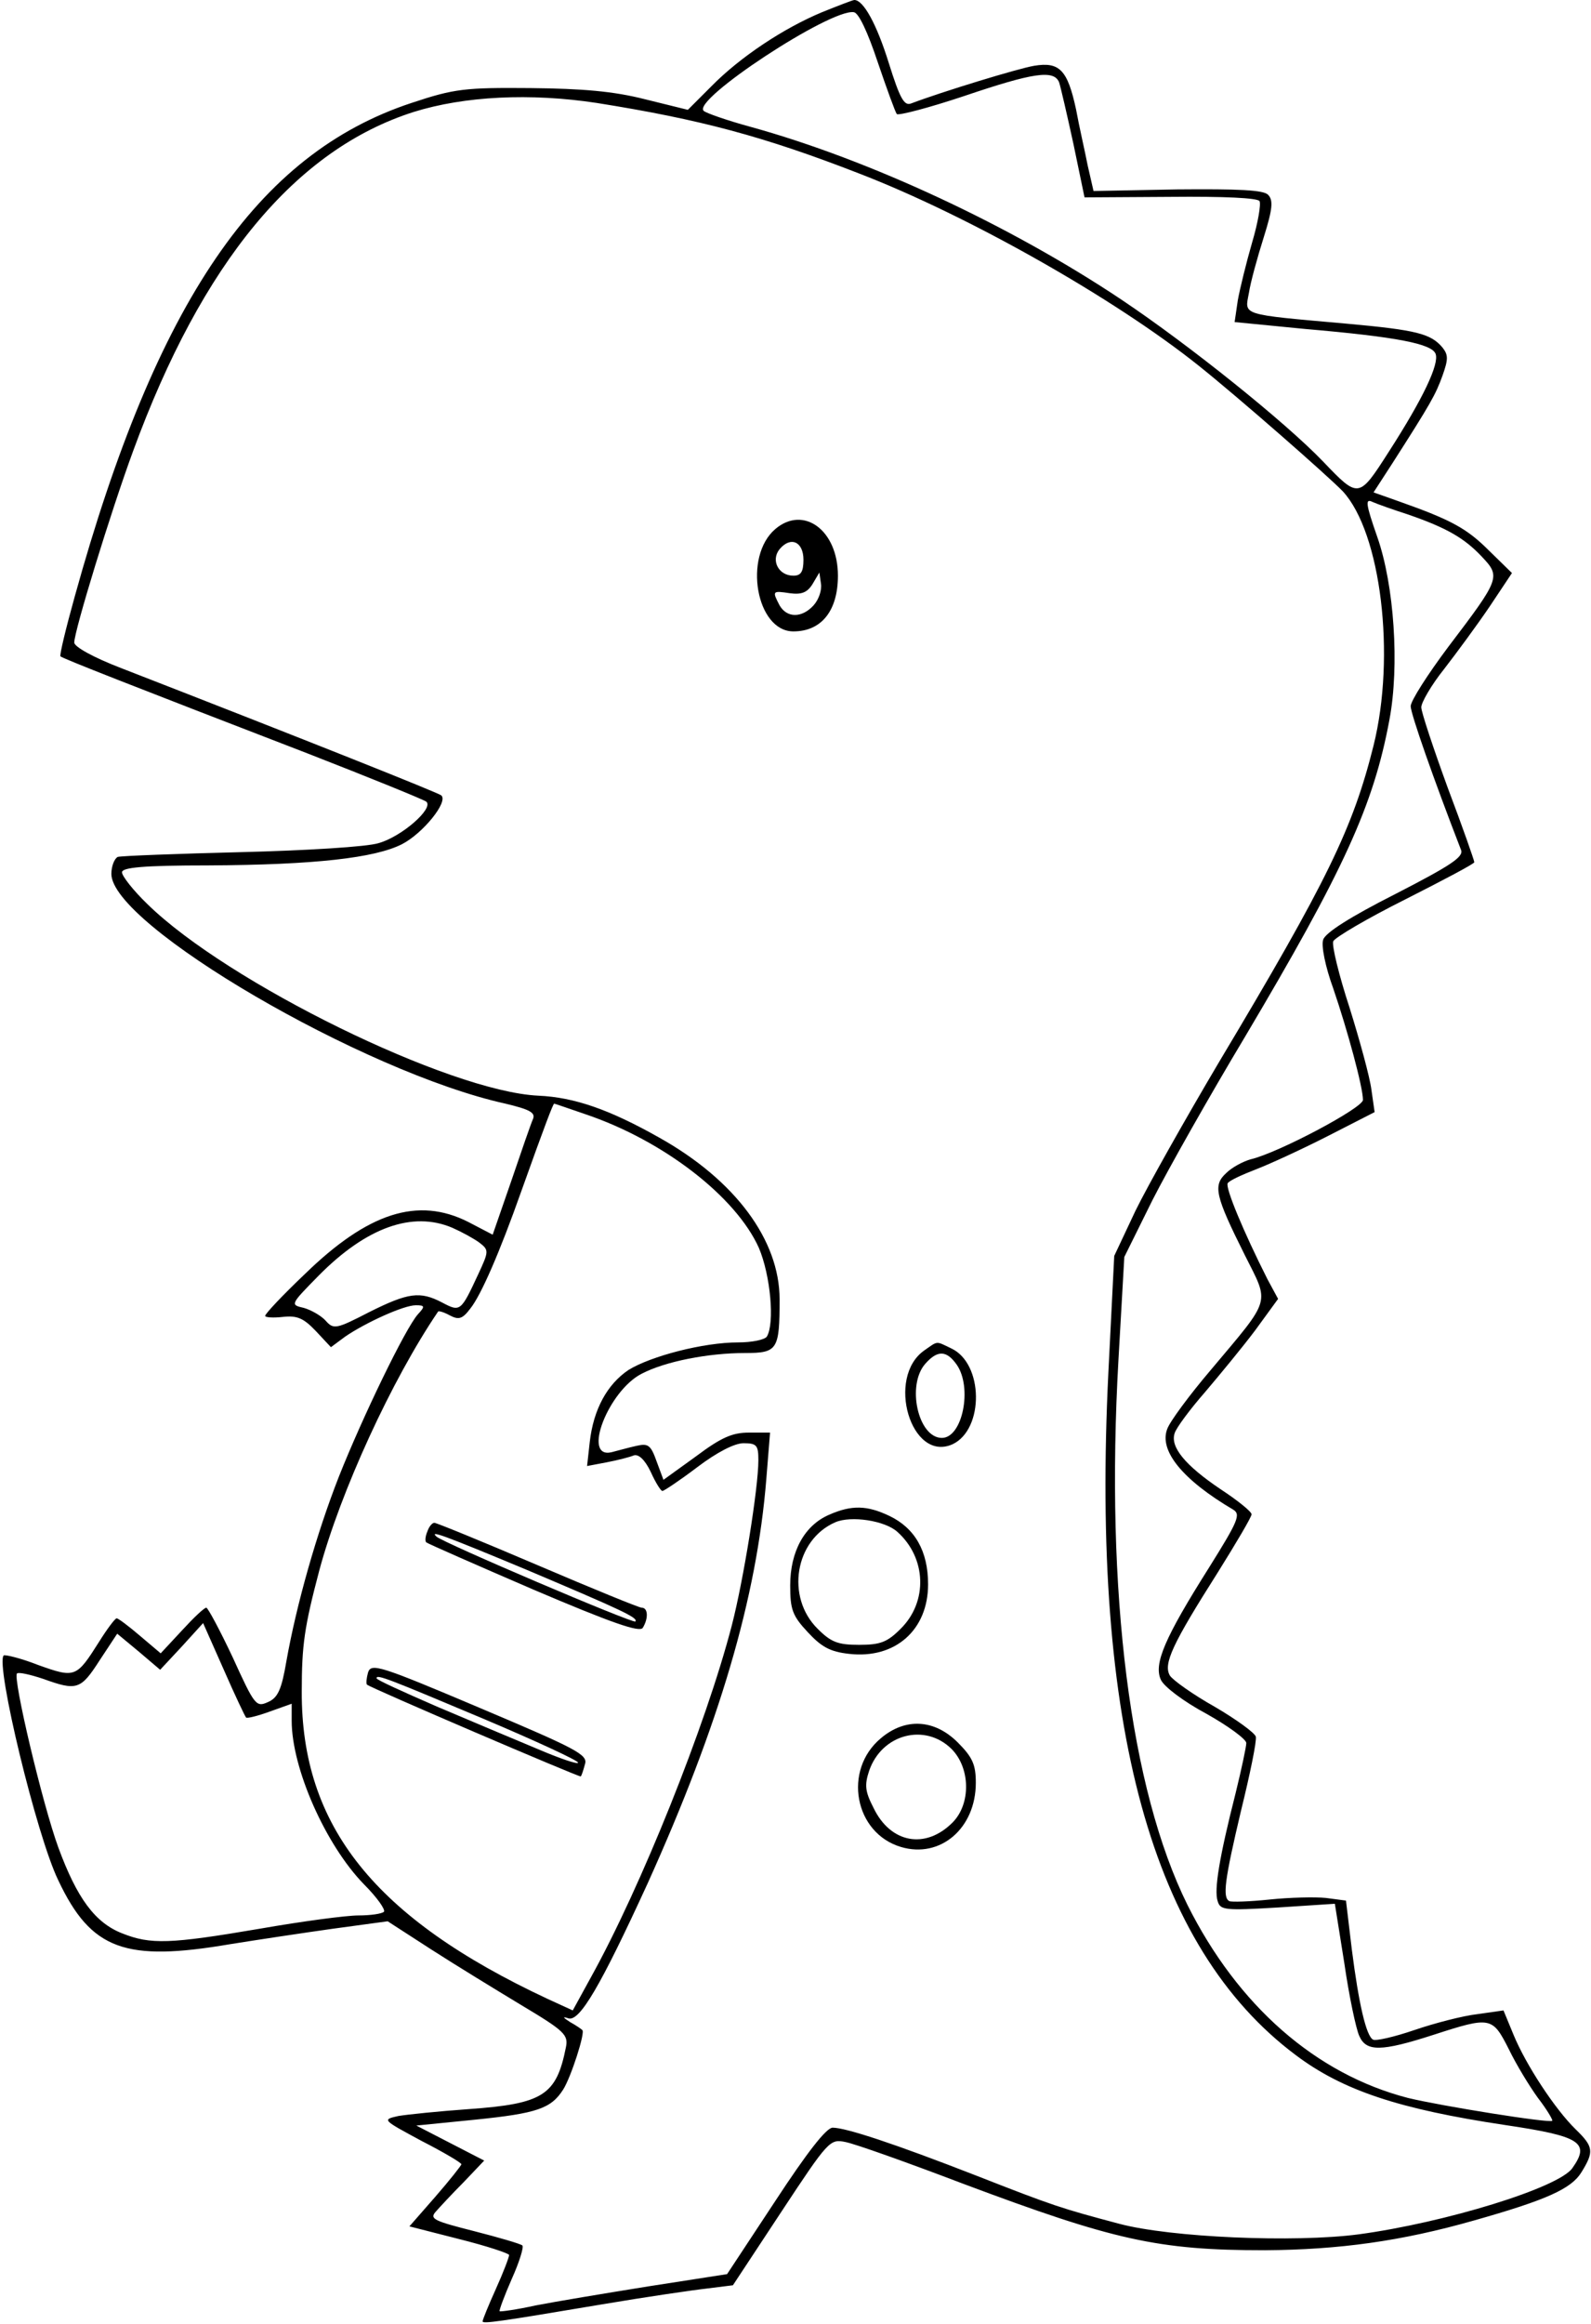 <?xml version="1.0" standalone="no"?>
<!DOCTYPE svg PUBLIC "-//W3C//DTD SVG 20010904//EN"
 "http://www.w3.org/TR/2001/REC-SVG-20010904/DTD/svg10.dtd">
<svg version="1.0" xmlns="http://www.w3.org/2000/svg"
 width="300pt" height="438pt" viewBox="0 0 300 438"
 preserveAspectRatio="xMidYMid meet">
<g transform="translate(0,438) scale(0.1,-0.1)"
fill="#000000" stroke="none">
<path d="M1550 4357 c-72 -30 -154 -84 -209 -140 l-44 -44 -81 20 c-59 15
-117 20 -216 21 -123 1 -143 -1 -224 -28 -291 -96 -481 -374 -635 -930 -17
-61 -29 -111 -27 -113 4 -4 134 -55 466 -183 118 -46 219 -87 224 -91 14 -13
-47 -66 -90 -78 -21 -7 -138 -14 -259 -17 -121 -3 -226 -7 -233 -9 -6 -3 -12
-17 -12 -32 0 -96 475 -374 743 -433 46 -11 57 -17 52 -29 -4 -9 -22 -61 -41
-117 l-35 -101 -46 24 c-95 48 -189 18 -309 -99 -41 -39 -74 -74 -74 -78 0 -3
15 -4 33 -2 27 3 39 -2 62 -26 l29 -31 27 20 c38 26 110 59 133 59 17 0 18 -2
4 -17 -24 -27 -105 -195 -149 -306 -42 -107 -80 -241 -99 -348 -9 -53 -16 -69
-35 -77 -22 -10 -25 -6 -66 84 -24 51 -47 94 -50 94 -4 0 -24 -19 -46 -43
l-40 -43 -39 33 c-21 18 -41 33 -44 33 -3 0 -18 -20 -33 -44 -43 -68 -45 -69
-115 -44 -33 13 -63 20 -65 18 -16 -16 62 -340 103 -424 62 -131 126 -154 325
-120 50 8 136 21 193 29 l103 14 82 -53 c45 -29 122 -76 170 -105 82 -49 89
-56 84 -80 -18 -90 -43 -106 -183 -116 -56 -4 -115 -10 -133 -13 -31 -7 -30
-7 44 -47 41 -21 75 -41 75 -44 0 -2 -22 -30 -49 -61 l-49 -56 94 -24 c52 -13
94 -27 94 -30 0 -4 -11 -33 -25 -64 -14 -31 -25 -58 -25 -61 0 -5 29 -1 225
32 83 14 172 27 199 30 l48 6 91 138 c89 135 92 138 121 132 17 -3 118 -39
223 -79 283 -106 366 -125 568 -125 140 1 257 17 394 56 138 39 184 60 203 91
24 39 23 48 -11 81 -39 38 -94 122 -117 178 l-19 46 -49 -7 c-27 -3 -81 -17
-119 -30 -38 -13 -73 -21 -78 -18 -13 7 -27 68 -40 170 l-11 92 -38 5 c-20 2
-68 1 -106 -3 -38 -4 -72 -5 -76 -3 -13 7 -9 39 22 170 17 69 30 132 28 140
-2 7 -36 32 -77 56 -41 23 -79 50 -85 59 -13 22 5 60 90 194 35 56 64 105 64
110 0 5 -26 26 -58 47 -67 45 -96 80 -87 106 3 10 29 45 57 77 28 33 71 85 95
117 l43 59 -20 37 c-45 89 -80 173 -75 181 3 5 27 16 53 26 26 10 87 38 136
63 l88 45 -6 42 c-3 24 -22 93 -41 154 -20 61 -34 118 -31 126 3 7 64 43 136
79 71 36 130 67 130 70 0 3 -22 66 -50 140 -27 74 -50 143 -50 152 0 9 19 42
43 72 24 31 63 84 86 118 l42 63 -43 42 c-42 42 -71 58 -170 93 l-48 17 35 54
c73 114 82 130 95 166 11 31 11 39 0 53 -22 26 -48 33 -181 45 -202 18 -192
15 -184 58 3 20 16 67 28 105 17 54 18 70 8 80 -9 9 -55 11 -171 10 l-158 -3
-11 48 c-5 26 -16 73 -22 106 -16 74 -31 90 -79 82 -30 -5 -174 -49 -232 -71
-13 -5 -21 9 -42 76 -23 74 -48 119 -65 119 -3 0 -31 -11 -61 -23z m105 -94
c17 -50 33 -94 36 -98 4 -3 61 12 127 34 130 44 169 50 179 26 3 -9 15 -61 27
-116 l21 -101 162 1 c101 1 164 -2 168 -8 3 -6 -3 -41 -14 -78 -11 -38 -23
-87 -27 -109 l-6 -41 133 -13 c174 -15 239 -28 246 -47 7 -19 -23 -83 -88
-184 -57 -89 -57 -89 -124 -19 -72 75 -253 220 -380 305 -208 139 -475 264
-700 326 -44 12 -84 26 -88 30 -24 20 239 193 283 186 9 -1 26 -37 45 -94z
m-530 -77 c195 -31 315 -63 495 -133 205 -79 481 -235 640 -362 74 -59 243
-207 272 -237 72 -78 100 -310 58 -479 -39 -156 -87 -255 -291 -596 -64 -108
-135 -234 -158 -281 l-40 -85 -11 -219 c-33 -667 82 -1084 353 -1287 89 -67
195 -102 395 -132 142 -21 161 -33 127 -81 -25 -37 -240 -103 -403 -125 -121
-16 -355 -6 -452 20 -109 29 -122 33 -270 91 -154 60 -245 90 -270 90 -12 0
-49 -48 -108 -138 l-91 -138 -148 -23 c-81 -13 -177 -29 -213 -36 -36 -8 -66
-12 -68 -11 -1 2 9 29 23 61 14 31 23 60 20 63 -3 3 -44 15 -91 27 -75 19 -84
23 -73 36 8 9 31 34 53 56 l39 41 -64 33 -64 33 110 11 c118 12 144 21 167 57
15 24 42 108 36 112 -2 2 -12 9 -23 15 -14 9 -15 11 -3 7 21 -6 60 60 149 254
135 299 206 538 224 763 l7 87 -40 0 c-31 0 -52 -9 -100 -45 l-61 -44 -13 35
c-11 31 -16 34 -38 29 -14 -3 -35 -9 -47 -12 -56 -13 -6 116 57 148 44 23 125
39 195 39 61 0 65 6 65 101 0 112 -84 225 -227 305 -94 53 -160 76 -228 79
-168 8 -586 213 -737 361 -27 26 -48 53 -48 60 0 9 39 13 163 13 200 1 314 14
365 40 39 20 88 80 74 92 -6 5 -249 102 -604 240 -52 20 -88 40 -88 48 0 22
69 247 111 361 130 355 306 568 529 639 96 30 220 36 345 17z m1531 -776 c72
-25 105 -44 138 -79 36 -38 35 -41 -63 -170 -39 -52 -71 -102 -71 -112 0 -14
43 -137 95 -271 5 -13 -19 -29 -124 -83 -85 -43 -132 -73 -136 -86 -4 -11 4
-51 19 -92 27 -79 56 -186 56 -210 0 -15 -160 -100 -212 -112 -14 -4 -35 -15
-46 -26 -25 -23 -21 -42 35 -154 47 -94 52 -79 -64 -217 -40 -47 -77 -97 -82
-111 -16 -41 29 -96 124 -152 15 -9 10 -21 -45 -109 -84 -133 -105 -182 -91
-212 6 -13 43 -41 86 -64 41 -23 75 -48 75 -55 0 -7 -9 -49 -20 -94 -31 -122
-41 -183 -34 -204 5 -17 13 -18 114 -12 l107 7 18 -113 c9 -62 22 -123 28
-136 13 -30 41 -30 140 2 108 35 111 34 142 -27 14 -29 39 -70 55 -92 17 -22
28 -41 27 -43 -5 -5 -210 28 -272 43 -174 45 -321 174 -416 364 -108 218 -155
588 -130 1028 l11 193 53 107 c30 59 108 197 174 307 187 315 243 437 273 599
19 101 9 253 -23 344 -22 63 -23 73 -9 66 9 -4 40 -15 68 -24z m-1552 -1130
c148 -50 284 -156 327 -252 22 -52 30 -142 15 -167 -4 -6 -28 -11 -54 -11 -66
0 -165 -26 -207 -52 -40 -27 -66 -74 -73 -136 l-5 -45 37 7 c21 4 44 10 51 13
9 3 21 -8 32 -31 9 -20 19 -36 22 -36 3 0 33 20 66 45 37 28 70 45 87 45 25 0
28 -4 28 -32 0 -52 -28 -226 -50 -311 -49 -189 -172 -495 -266 -664 l-34 -62
-48 22 c-325 152 -464 325 -463 579 0 88 5 122 33 228 40 149 137 360 224 488
1 2 11 -1 22 -7 17 -9 24 -7 39 13 20 25 55 105 96 221 45 126 60 165 62 165
1 0 27 -9 59 -20z m-251 -214 c18 -8 40 -20 51 -28 18 -14 18 -16 -2 -59 -33
-71 -34 -72 -68 -54 -42 22 -64 19 -138 -18 -62 -32 -67 -33 -82 -16 -8 9 -27
20 -41 24 -26 6 -26 6 28 61 90 91 177 122 252 90z m-389 -923 c2 -2 22 3 44
11 l42 15 0 -32 c0 -90 64 -234 136 -308 25 -25 41 -48 38 -52 -4 -4 -26 -7
-48 -7 -23 0 -106 -11 -186 -25 -170 -29 -206 -30 -259 -9 -52 20 -86 67 -121
162 -30 82 -86 319 -78 328 3 3 25 -2 49 -10 64 -23 71 -21 107 35 l33 50 41
-34 40 -34 41 44 40 44 39 -88 c21 -48 40 -88 42 -90z"/>
<path d="M1462 3383 c-61 -52 -36 -193 34 -193 53 0 84 39 84 105 0 86 -65
133 -118 88z m53 -58 c0 -23 -5 -30 -19 -30 -28 0 -43 29 -26 50 21 25 45 14
45 -20z m19 -86 c-22 -24 -50 -24 -64 0 -14 27 -14 28 19 23 22 -3 33 1 43 17
l13 22 3 -21 c2 -12 -4 -30 -14 -41z"/>
<path d="M1743 1835 c-73 -51 -25 -212 53 -177 60 28 59 153 -3 181 -29 14
-24 14 -50 -4z m61 -27 c30 -43 11 -138 -28 -138 -45 0 -67 100 -31 140 23 26
40 25 59 -2z"/>
<path d="M1563 1525 c-46 -20 -73 -69 -73 -133 0 -45 4 -57 33 -88 26 -28 42
-37 78 -41 87 -10 149 45 149 131 0 63 -25 106 -73 129 -42 20 -71 21 -114 2z
m129 -32 c55 -49 58 -132 6 -183 -25 -25 -38 -30 -78 -30 -40 0 -53 5 -78 30
-61 60 -43 168 33 201 30 13 94 3 117 -18z"/>
<path d="M1661 1104 c-72 -60 -50 -179 38 -205 74 -22 141 35 141 121 0 34 -6
48 -34 76 -44 44 -99 47 -145 8z m133 -20 c36 -36 37 -104 2 -139 -51 -51
-117 -39 -149 28 -16 31 -17 43 -8 70 24 69 105 90 155 41z"/>
<path d="M806 1494 c-4 -9 -5 -19 -2 -21 2 -2 93 -42 202 -89 148 -63 200 -81
206 -72 11 18 10 38 -2 38 -5 0 -93 36 -196 80 -103 44 -191 80 -195 80 -4 0
-10 -7 -13 -16z m188 -73 c177 -75 210 -90 204 -97 -5 -4 -364 149 -375 160
-13 12 8 5 171 -63z"/>
<path d="M694 1228 c-3 -11 -4 -21 -2 -23 6 -6 401 -175 403 -173 2 2 5 12 8
23 6 18 -16 29 -198 106 -189 80 -205 85 -211 67z m219 -88 c97 -41 177 -78
177 -82 0 -4 -35 8 -77 26 -43 18 -129 54 -190 80 -62 27 -113 50 -113 53 0 8
20 0 203 -77z"/>
</g>
</svg>
